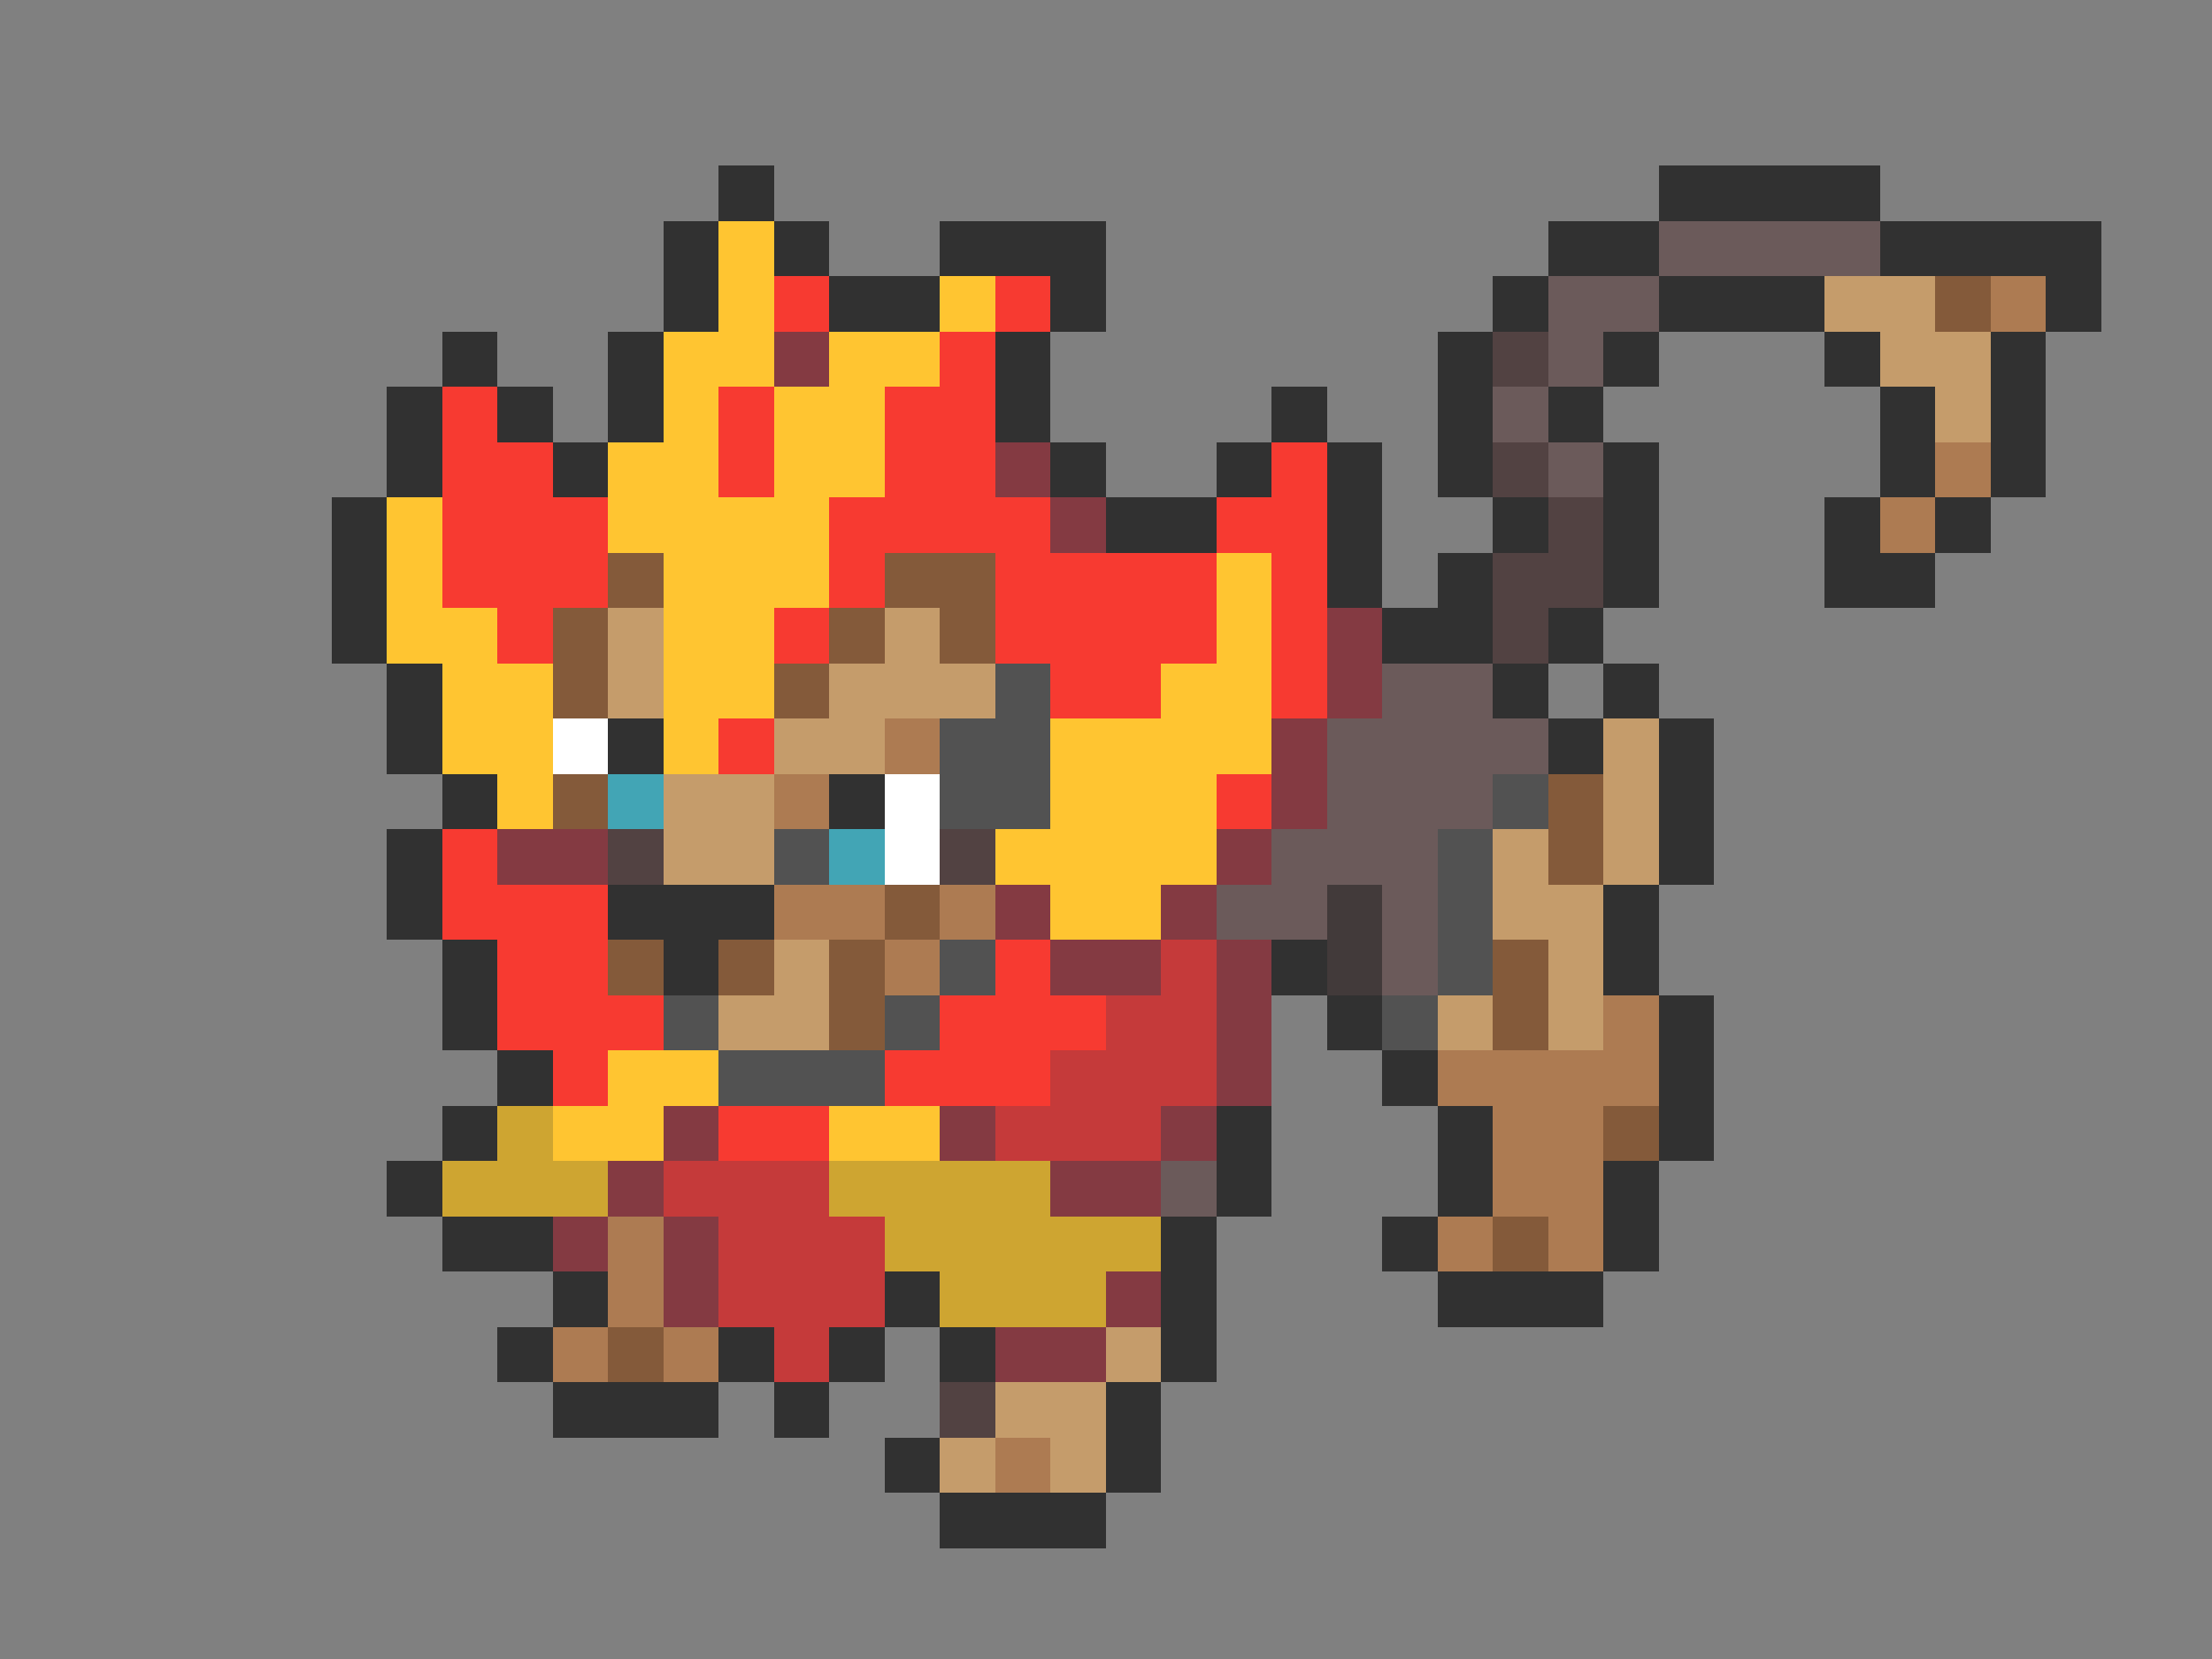 <svg xmlns="http://www.w3.org/2000/svg" viewBox="0 -0.5 40 30" shape-rendering="crispEdges">
<rect x="0" y="-0.5" width="40" height="30" fill="#808080" stroke="none"/>
<path stroke="#313131" d="M13 3h1M30 3h4M12 4h1M14 4h1M17 4h3M28 4h2M34 4h4M12 5h1M15 5h2M19 5h1M27 5h1M30 5h3M37 5h1M8 6h1M11 6h1M18 6h1M26 6h1M29 6h1M33 6h1M36 6h1M7 7h1M9 7h1M11 7h1M18 7h1M23 7h1M26 7h1M28 7h1M34 7h1M36 7h1M7 8h1M10 8h1M19 8h1M22 8h1M24 8h1M26 8h1M29 8h1M34 8h1M36 8h1M6 9h1M20 9h2M24 9h1M27 9h1M29 9h1M33 9h1M35 9h1M6 10h1M24 10h1M26 10h1M29 10h1M33 10h2M6 11h1M25 11h2M28 11h1M7 12h1M27 12h1M29 12h1M7 13h1M11 13h1M28 13h1M30 13h1M8 14h1M15 14h1M30 14h1M7 15h1M30 15h1M7 16h1M11 16h3M29 16h1M8 17h1M12 17h1M23 17h1M29 17h1M8 18h1M24 18h1M30 18h1M9 19h1M25 19h1M30 19h1M8 20h1M22 20h1M26 20h1M30 20h1M7 21h1M22 21h1M26 21h1M29 21h1M8 22h2M21 22h1M25 22h1M29 22h1M10 23h1M16 23h1M21 23h1M26 23h3M9 24h1M13 24h1M15 24h1M17 24h1M21 24h1M10 25h3M14 25h1M20 25h1M16 26h1M20 26h1M17 27h3" />
<path stroke="#ffc531" d="M13 4h1M13 5h1M17 5h1M12 6h2M15 6h2M12 7h1M14 7h2M11 8h2M14 8h2M7 9h1M11 9h4M7 10h1M12 10h3M22 10h1M7 11h2M12 11h2M22 11h1M8 12h2M12 12h2M21 12h2M8 13h2M12 13h1M19 13h4M9 14h1M19 14h3M18 15h4M19 16h2M11 19h2M10 20h2M15 20h2" />
<path stroke="#6b5a5a" d="M30 4h4M28 5h2M28 6h1M27 7h1M28 8h1M25 12h2M24 13h4M24 14h3M23 15h3M22 16h2M25 16h1M25 17h1M21 21h1" />
<path stroke="#f73a31" d="M14 5h1M18 5h1M17 6h1M8 7h1M13 7h1M16 7h2M8 8h2M13 8h1M16 8h2M23 8h1M8 9h3M15 9h4M22 9h2M8 10h3M15 10h1M18 10h4M23 10h1M9 11h1M14 11h1M18 11h4M23 11h1M19 12h2M23 12h1M13 13h1M22 14h1M8 15h1M8 16h3M9 17h2M18 17h1M9 18h3M17 18h3M10 19h1M16 19h3M13 20h2" />
<path stroke="#c59c6b" d="M33 5h2M34 6h2M35 7h1M11 11h1M16 11h1M11 12h1M15 12h3M14 13h2M29 13h1M12 14h2M29 14h1M12 15h2M27 15h1M29 15h1M27 16h2M14 17h1M28 17h1M13 18h2M26 18h1M28 18h1M20 24h1M18 25h2M17 26h1M19 26h1" />
<path stroke="#845a3a" d="M35 5h1M11 10h1M16 10h2M10 11h1M15 11h1M17 11h1M10 12h1M14 12h1M10 14h1M28 14h1M28 15h1M16 16h1M11 17h1M13 17h1M15 17h1M27 17h1M15 18h1M27 18h1M29 20h1M27 22h1M11 24h1" />
<path stroke="#ad7b52" d="M36 5h1M35 8h1M34 9h1M16 13h1M14 14h1M14 16h2M17 16h1M16 17h1M29 18h1M26 19h4M27 20h2M27 21h2M11 22h1M26 22h1M28 22h1M11 23h1M10 24h1M12 24h1M18 26h1" />
<path stroke="#843a42" d="M14 6h1M18 8h1M19 9h1M24 11h1M24 12h1M23 13h1M23 14h1M9 15h2M22 15h1M18 16h1M21 16h1M19 17h2M22 17h1M22 18h1M22 19h1M12 20h1M17 20h1M21 20h1M11 21h1M19 21h2M10 22h1M12 22h1M12 23h1M20 23h1M18 24h2" />
<path stroke="#524242" d="M27 6h1M27 8h1M28 9h1M27 10h2M27 11h1M11 15h1M17 15h1M17 25h1" />
<path stroke="#525252" d="M18 12h1M17 13h2M17 14h2M27 14h1M14 15h1M26 15h1M26 16h1M17 17h1M26 17h1M12 18h1M16 18h1M25 18h1M13 19h3" />
<path stroke="#ffffff" d="M10 13h1M16 14h1M16 15h1" />
<path stroke="#42a5b5" d="M11 14h1M15 15h1" />
<path stroke="#423a3a" d="M24 16h1M24 17h1" />
<path stroke="#c53a3a" d="M21 17h1M20 18h2M19 19h3M18 20h3M12 21h3M13 22h3M13 23h3M14 24h1" />
<path stroke="#cea531" d="M9 20h1M8 21h3M15 21h4M16 22h5M17 23h3" />
</svg>